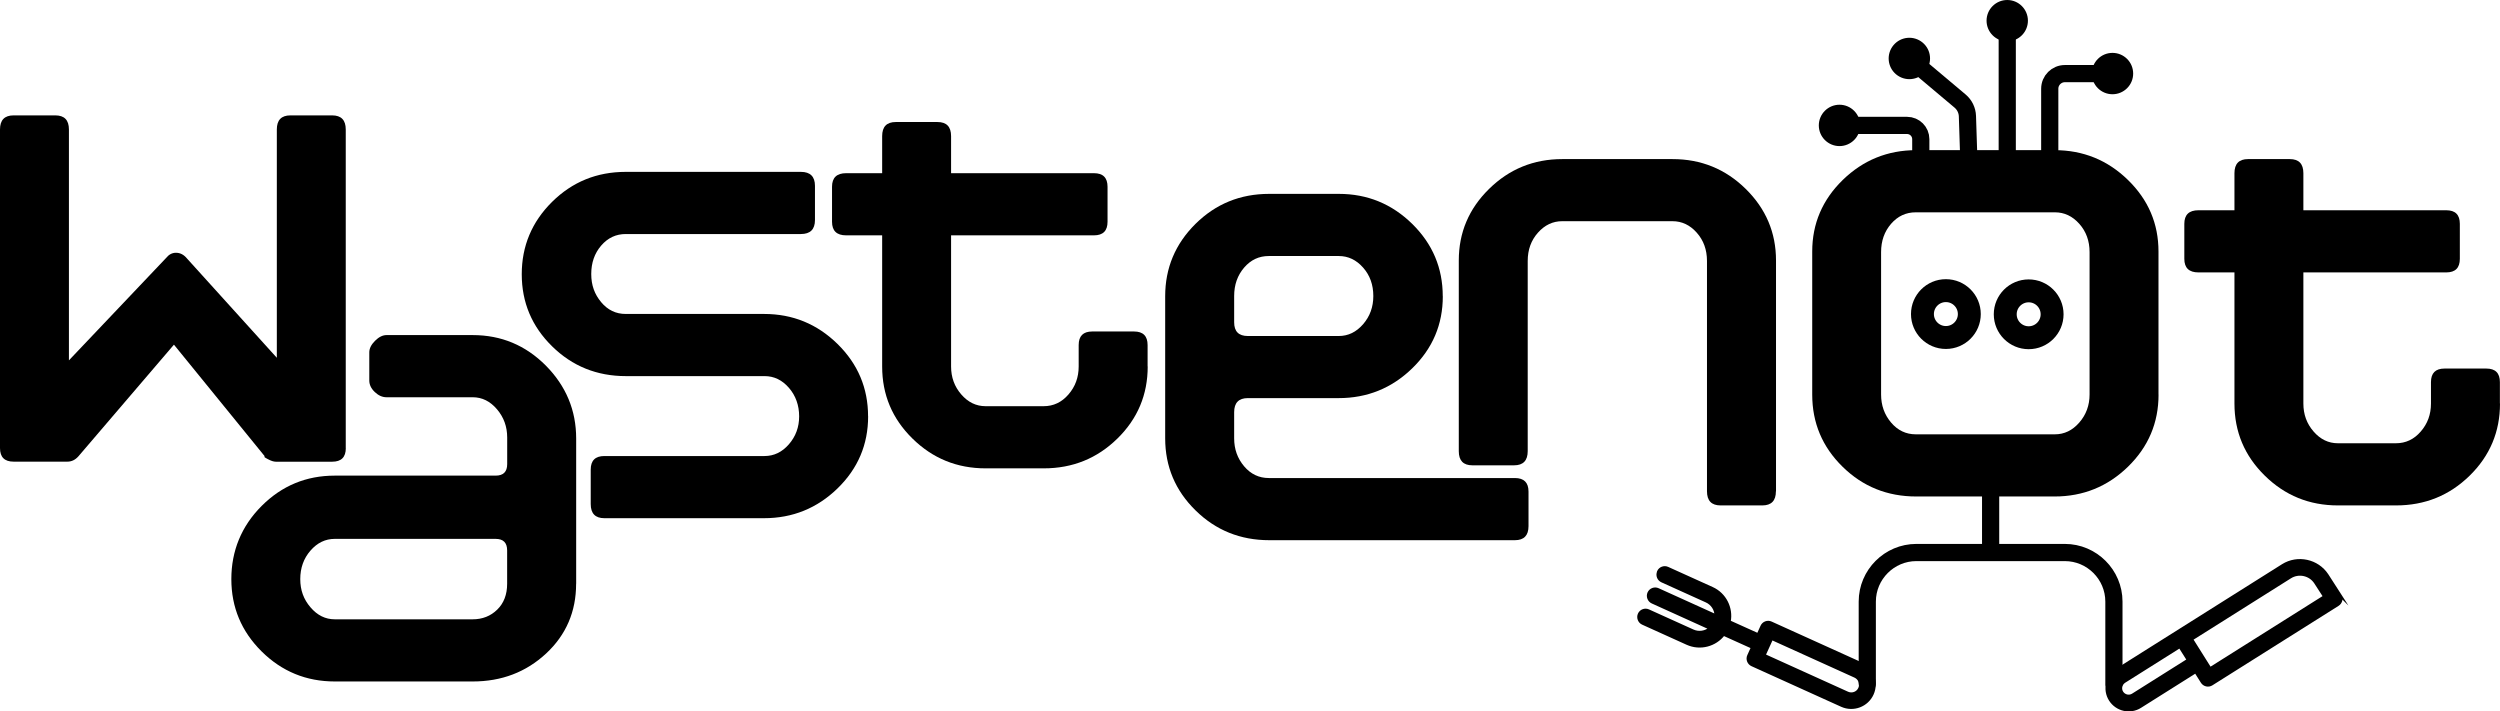 <?xml version="1.0" encoding="UTF-8"?><svg id="Layer_2" xmlns="http://www.w3.org/2000/svg" viewBox="0 0 436.37 124.17"><g id="Layer_1-2"><path d="m60.36,78.22c0,1.58-.79,2.37-2.37,2.37h-9.85c-.37,0-.84-.15-1.41-.46-.58-.3-.75-.46-.5-.46l-15.87-19.51-16.69,19.51c-.55.61-1.18.91-1.91.91H2.37c-1.58,0-2.37-.79-2.37-2.37V22.6c0-1.64.79-2.46,2.37-2.46h7.29c1.58,0,2.37.82,2.37,2.46v40.3l16.96-17.87c.49-.61,1.06-.91,1.73-.91.73,0,1.37.33,1.92,1l15.68,17.33V22.6c0-1.64.79-2.46,2.37-2.46h7.29c1.58,0,2.37.82,2.37,2.46v55.62Z" stroke-width="0"/><path d="m100.56,101.9c0,4.86-1.75,8.92-5.24,12.17-3.5,3.25-7.77,4.88-12.81,4.88h-24.07c-4.99,0-9.24-1.75-12.77-5.24-3.53-3.5-5.29-7.71-5.29-12.63s1.76-9.24,5.29-12.77,7.78-5.29,12.77-5.29h28.08c1.34,0,2.01-.67,2.01-2.01v-4.65c0-1.88-.59-3.52-1.78-4.92-1.19-1.4-2.6-2.1-4.24-2.1h-15.04c-.73,0-1.41-.3-2.05-.91-.64-.61-.96-1.28-.96-2.01v-4.92c0-.67.33-1.34,1-2.01s1.34-1,2.01-1h15.04c4.98,0,9.24,1.78,12.77,5.33,3.52,3.56,5.29,7.8,5.29,12.72v25.35Zm-12.04,0v-5.83c0-1.34-.67-2.01-2.01-2.01h-28.08c-1.64,0-3.05.68-4.24,2.05-1.19,1.37-1.78,3.03-1.78,4.97s.59,3.53,1.78,4.92c1.19,1.4,2.6,2.1,4.24,2.1h24.07c1.7,0,3.13-.56,4.29-1.69,1.15-1.12,1.73-2.63,1.73-4.51Z" stroke-width="0"/><path d="m151.53,72.67c0,4.92-1.78,9.12-5.34,12.58-3.56,3.46-7.84,5.2-12.84,5.2h-27.86c-1.58,0-2.38-.82-2.38-2.46v-6.02c0-1.58.79-2.37,2.38-2.37h27.95c1.65,0,3.07-.68,4.26-2.05,1.19-1.37,1.79-2.99,1.79-4.88s-.59-3.6-1.78-4.97c-1.19-1.37-2.6-2.05-4.25-2.05h-24.21c-5.06,0-9.35-1.73-12.88-5.2-3.53-3.46-5.3-7.66-5.3-12.58s1.76-9.13,5.29-12.63c3.53-3.49,7.81-5.24,12.86-5.24h30.57c1.64,0,2.46.82,2.46,2.44v5.97c0,1.63-.82,2.44-2.46,2.44h-30.57c-1.7,0-3.13.67-4.29,2.02-1.16,1.35-1.73,3-1.73,4.96s.58,3.53,1.73,4.91c1.15,1.38,2.58,2.06,4.29,2.06h24.16c4.98,0,9.25,1.75,12.81,5.24,3.56,3.5,5.33,7.71,5.33,12.63Z" stroke-width="0"/><path d="m200.33,63.97c0,4.92-1.76,9.12-5.29,12.58-3.53,3.46-7.81,5.2-12.86,5.2h-10.14c-4.99,0-9.24-1.73-12.77-5.2-3.53-3.46-5.29-7.66-5.29-12.58v-22.89h-6.29c-1.64,0-2.46-.79-2.46-2.37v-6.11c0-1.58.82-2.37,2.46-2.37h6.29v-6.47c0-1.64.79-2.46,2.37-2.46h7.29c1.58,0,2.37.82,2.37,2.46v6.47h24.94c1.58,0,2.37.79,2.37,2.37v6.11c0,1.58-.79,2.37-2.37,2.37h-24.94v22.89c0,1.89.59,3.51,1.78,4.88,1.19,1.37,2.6,2.05,4.24,2.05h10.14c1.7,0,3.15-.68,4.33-2.05,1.19-1.37,1.78-2.99,1.78-4.88v-3.74c0-1.58.79-2.37,2.37-2.37h7.29c1.58,0,2.37.79,2.37,2.37v3.74Z" stroke-width="0"/><path d="m436.37,70.44c0,4.92-1.76,9.12-5.29,12.58-3.53,3.46-7.81,5.2-12.86,5.2h-10.14c-4.99,0-9.24-1.73-12.77-5.2-3.53-3.46-5.29-7.66-5.29-12.58v-22.89h-6.29c-1.64,0-2.46-.79-2.46-2.37v-6.11c0-1.58.82-2.37,2.46-2.37h6.29v-6.47c0-1.64.79-2.46,2.37-2.46h7.29c1.58,0,2.37.82,2.37,2.46v6.47h24.94c1.58,0,2.37.79,2.37,2.37v6.11c0,1.58-.79,2.37-2.37,2.37h-24.94v22.89c0,1.89.59,3.51,1.78,4.88,1.19,1.37,2.6,2.05,4.24,2.05h10.14c1.7,0,3.15-.68,4.33-2.05,1.19-1.37,1.78-2.99,1.78-4.88v-3.74c0-1.58.79-2.37,2.37-2.37h7.29c1.58,0,2.37.79,2.37,2.37v3.74Z" stroke-width="0"/><path d="m251.84,51.71c0,4.92-1.78,9.12-5.34,12.58-3.56,3.46-7.84,5.2-12.84,5.2h-15.86c-1.58,0-2.38.82-2.38,2.46v4.56c0,1.89.58,3.51,1.74,4.88,1.16,1.37,2.6,2.05,4.31,2.05h42.95c1.59,0,2.38.79,2.38,2.37v6.02c0,1.64-.79,2.46-2.38,2.46h-42.86c-5.06,0-9.35-1.73-12.88-5.2-3.53-3.46-5.3-7.66-5.3-12.58v-24.8c0-4.92,1.76-9.13,5.29-12.63,3.53-3.49,7.81-5.24,12.86-5.24h12.16c4.98,0,9.25,1.75,12.81,5.24,3.56,3.5,5.33,7.71,5.33,12.63Zm-12.13-.04c0-1.96-.59-3.61-1.78-4.96-1.19-1.35-2.61-2.02-4.25-2.02h-12.22c-1.71,0-3.14.67-4.3,2.02-1.16,1.35-1.74,3-1.74,4.96v4.59c0,1.59.79,2.39,2.38,2.39h15.88c1.65,0,3.06-.69,4.25-2.06,1.19-1.38,1.78-3.01,1.78-4.91Z" stroke-width="0"/><path d="m309.98,85.76c0,1.64-.79,2.46-2.37,2.46h-7.29c-1.58,0-2.37-.82-2.37-2.47v-40.2c0-1.95-.59-3.59-1.78-4.93-1.18-1.34-2.6-2.01-4.24-2.01h-19.25c-1.64,0-3.05.67-4.24,2.01-1.19,1.34-1.78,2.98-1.78,4.93v33.2c0,1.64-.79,2.47-2.37,2.47h-7.29c-1.58,0-2.37-.82-2.37-2.46v-33.3c0-4.86,1.76-9.03,5.29-12.49,3.52-3.46,7.78-5.2,12.77-5.2h19.25c4.98,0,9.24,1.73,12.77,5.2,3.52,3.46,5.29,7.63,5.29,12.49v40.3Z" stroke-width="0"/><path d="m376.77,68.88c0,4.92-1.78,9.12-5.33,12.58s-7.83,5.2-12.81,5.2h-24.16c-5.05,0-9.33-1.73-12.86-5.2-3.53-3.46-5.29-7.66-5.29-12.58v-24.98c0-4.86,1.78-9.03,5.33-12.49,3.56-3.46,7.83-5.2,12.81-5.2h24.16c4.98,0,9.25,1.73,12.81,5.2s5.33,7.63,5.33,12.49v24.98Zm-12.04-.02v-24.86c0-1.95-.6-3.59-1.79-4.93-1.19-1.34-2.61-2.01-4.26-2.01h-24.29c-1.71,0-3.15.67-4.31,2.01-1.16,1.34-1.74,2.98-1.74,4.93v24.86c0,1.89.58,3.52,1.74,4.89,1.16,1.37,2.6,2.06,4.31,2.06h24.29c1.65,0,3.07-.69,4.26-2.06,1.19-1.37,1.79-3,1.79-4.89Z" stroke-width="0"/><circle cx="339.65" cy="54.82" r="4.09" fill="none" stroke="#000" stroke-miterlimit="10" stroke-width="4"/><circle cx="354.1" cy="54.86" r="4.09" fill="none" stroke="#000" stroke-miterlimit="10" stroke-width="4"/><line x1="350.36" y1="28.89" x2="350.36" y2="3.43" fill="none" stroke="#000" stroke-miterlimit="10" stroke-width="3"/><path d="m353.97,3.61c0-1.99-1.62-3.61-3.61-3.61s-3.61,1.62-3.61,3.61,1.62,3.61,3.61,3.61,3.61-1.62,3.61-3.61Z" stroke-width="0"/><path d="m357.78,28.6v-13.11c0-1.46,1.18-2.64,2.64-2.64h8.48" fill="none" stroke="#000" stroke-miterlimit="10" stroke-width="3"/><circle cx="368.73" cy="12.84" r="3.61" stroke-width="0"/><path d="m335.27,27.43v-3.14c0-1.33-1.08-2.4-2.4-2.4h-11.97" fill="none" stroke="#000" stroke-miterlimit="10" stroke-width="3"/><path d="m321.08,18.28c-1.99,0-3.61,1.62-3.61,3.61s1.62,3.61,3.61,3.61,3.61-1.62,3.61-3.61-1.62-3.61-3.61-3.61Z" stroke-width="0"/><path d="m343.65,27.72l-.24-7.44c-.03-1.02-.5-1.98-1.28-2.64l-8.99-7.56" fill="none" stroke="#000" stroke-miterlimit="10" stroke-width="3"/><path d="m335.6,7.44c-1.53-1.28-3.8-1.09-5.09.44-1.28,1.53-1.09,3.8.44,5.09,1.53,1.28,3.8,1.09,5.09-.44,1.28-1.53,1.09-3.8-.44-5.09Z" stroke-width="0"/><path d="m289.49,99.81c-.28.61,0,1.33.6,1.6l7.76,3.51c1.04.47,1.66,1.49,1.67,2.56l-10.11-4.58c-.61-.28-1.33,0-1.6.6s0,1.33.6,1.6l10.11,4.58c-.82.69-1.99.9-3.03.43l-7.76-3.51c-.61-.28-1.33,0-1.6.6s0,1.33.6,1.6l7.76,3.51c2.27,1.03,4.9.31,6.36-1.59l5.03,2.27-.66,1.46c-.28.61,0,1.33.6,1.6l15.66,7.09c2.02.91,4.41.01,5.32-2.01s.01-4.41-2.01-5.32l-15.66-7.09c-.61-.28-1.33,0-1.6.6l-.66,1.46-5.03-2.27c.46-2.35-.73-4.8-3-5.82l-7.76-3.51c-.61-.28-1.33,0-1.6.6h0Zm19.76,11.65l14.55,6.59c.8.36,1.16,1.31.8,2.12s-1.31,1.16-2.12.8l-14.55-6.59,1.32-2.91h0Z" stroke="#000" stroke-miterlimit="10" stroke-width=".5"/><path d="m408.44,103.87h0s-2.26-3.51-2.26-3.51c-1.68-2.54-5.14-3.29-7.72-1.67l-28.93,18.22c-1.77,1.12-2.31,3.47-1.19,5.24s3.47,2.31,5.24,1.19l9.67-6.09,1.12,1.78c.36.57,1.1.74,1.67.38l22.02-13.87c.27-.17.47-.45.54-.76.07-.31.01-.64-.16-.91h0Zm-36.16,17.42c-.64.4-1.49.21-1.9-.43s-.21-1.49.43-1.9l9.67-6.09,1.47,2.33-9.67,6.09h0Zm13.49-4.58l-3.23-5.14,17.21-10.84c1.47-.93,3.45-.5,4.4.94l1.59,2.46-19.96,12.57h0Z" stroke="#000" stroke-miterlimit="10" stroke-width=".5"/><line x1="347.46" y1="78.27" x2="347.46" y2="97.78" fill="none" stroke="#000" stroke-miterlimit="10" stroke-width="3"/><path d="m325.93,119.31v-14.3c0-4.72,3.86-8.57,8.57-8.57h25.91c4.72,0,8.57,3.86,8.57,8.57v14.3" fill="none" stroke="#000" stroke-linecap="round" stroke-miterlimit="10" stroke-width="3"/></g></svg>